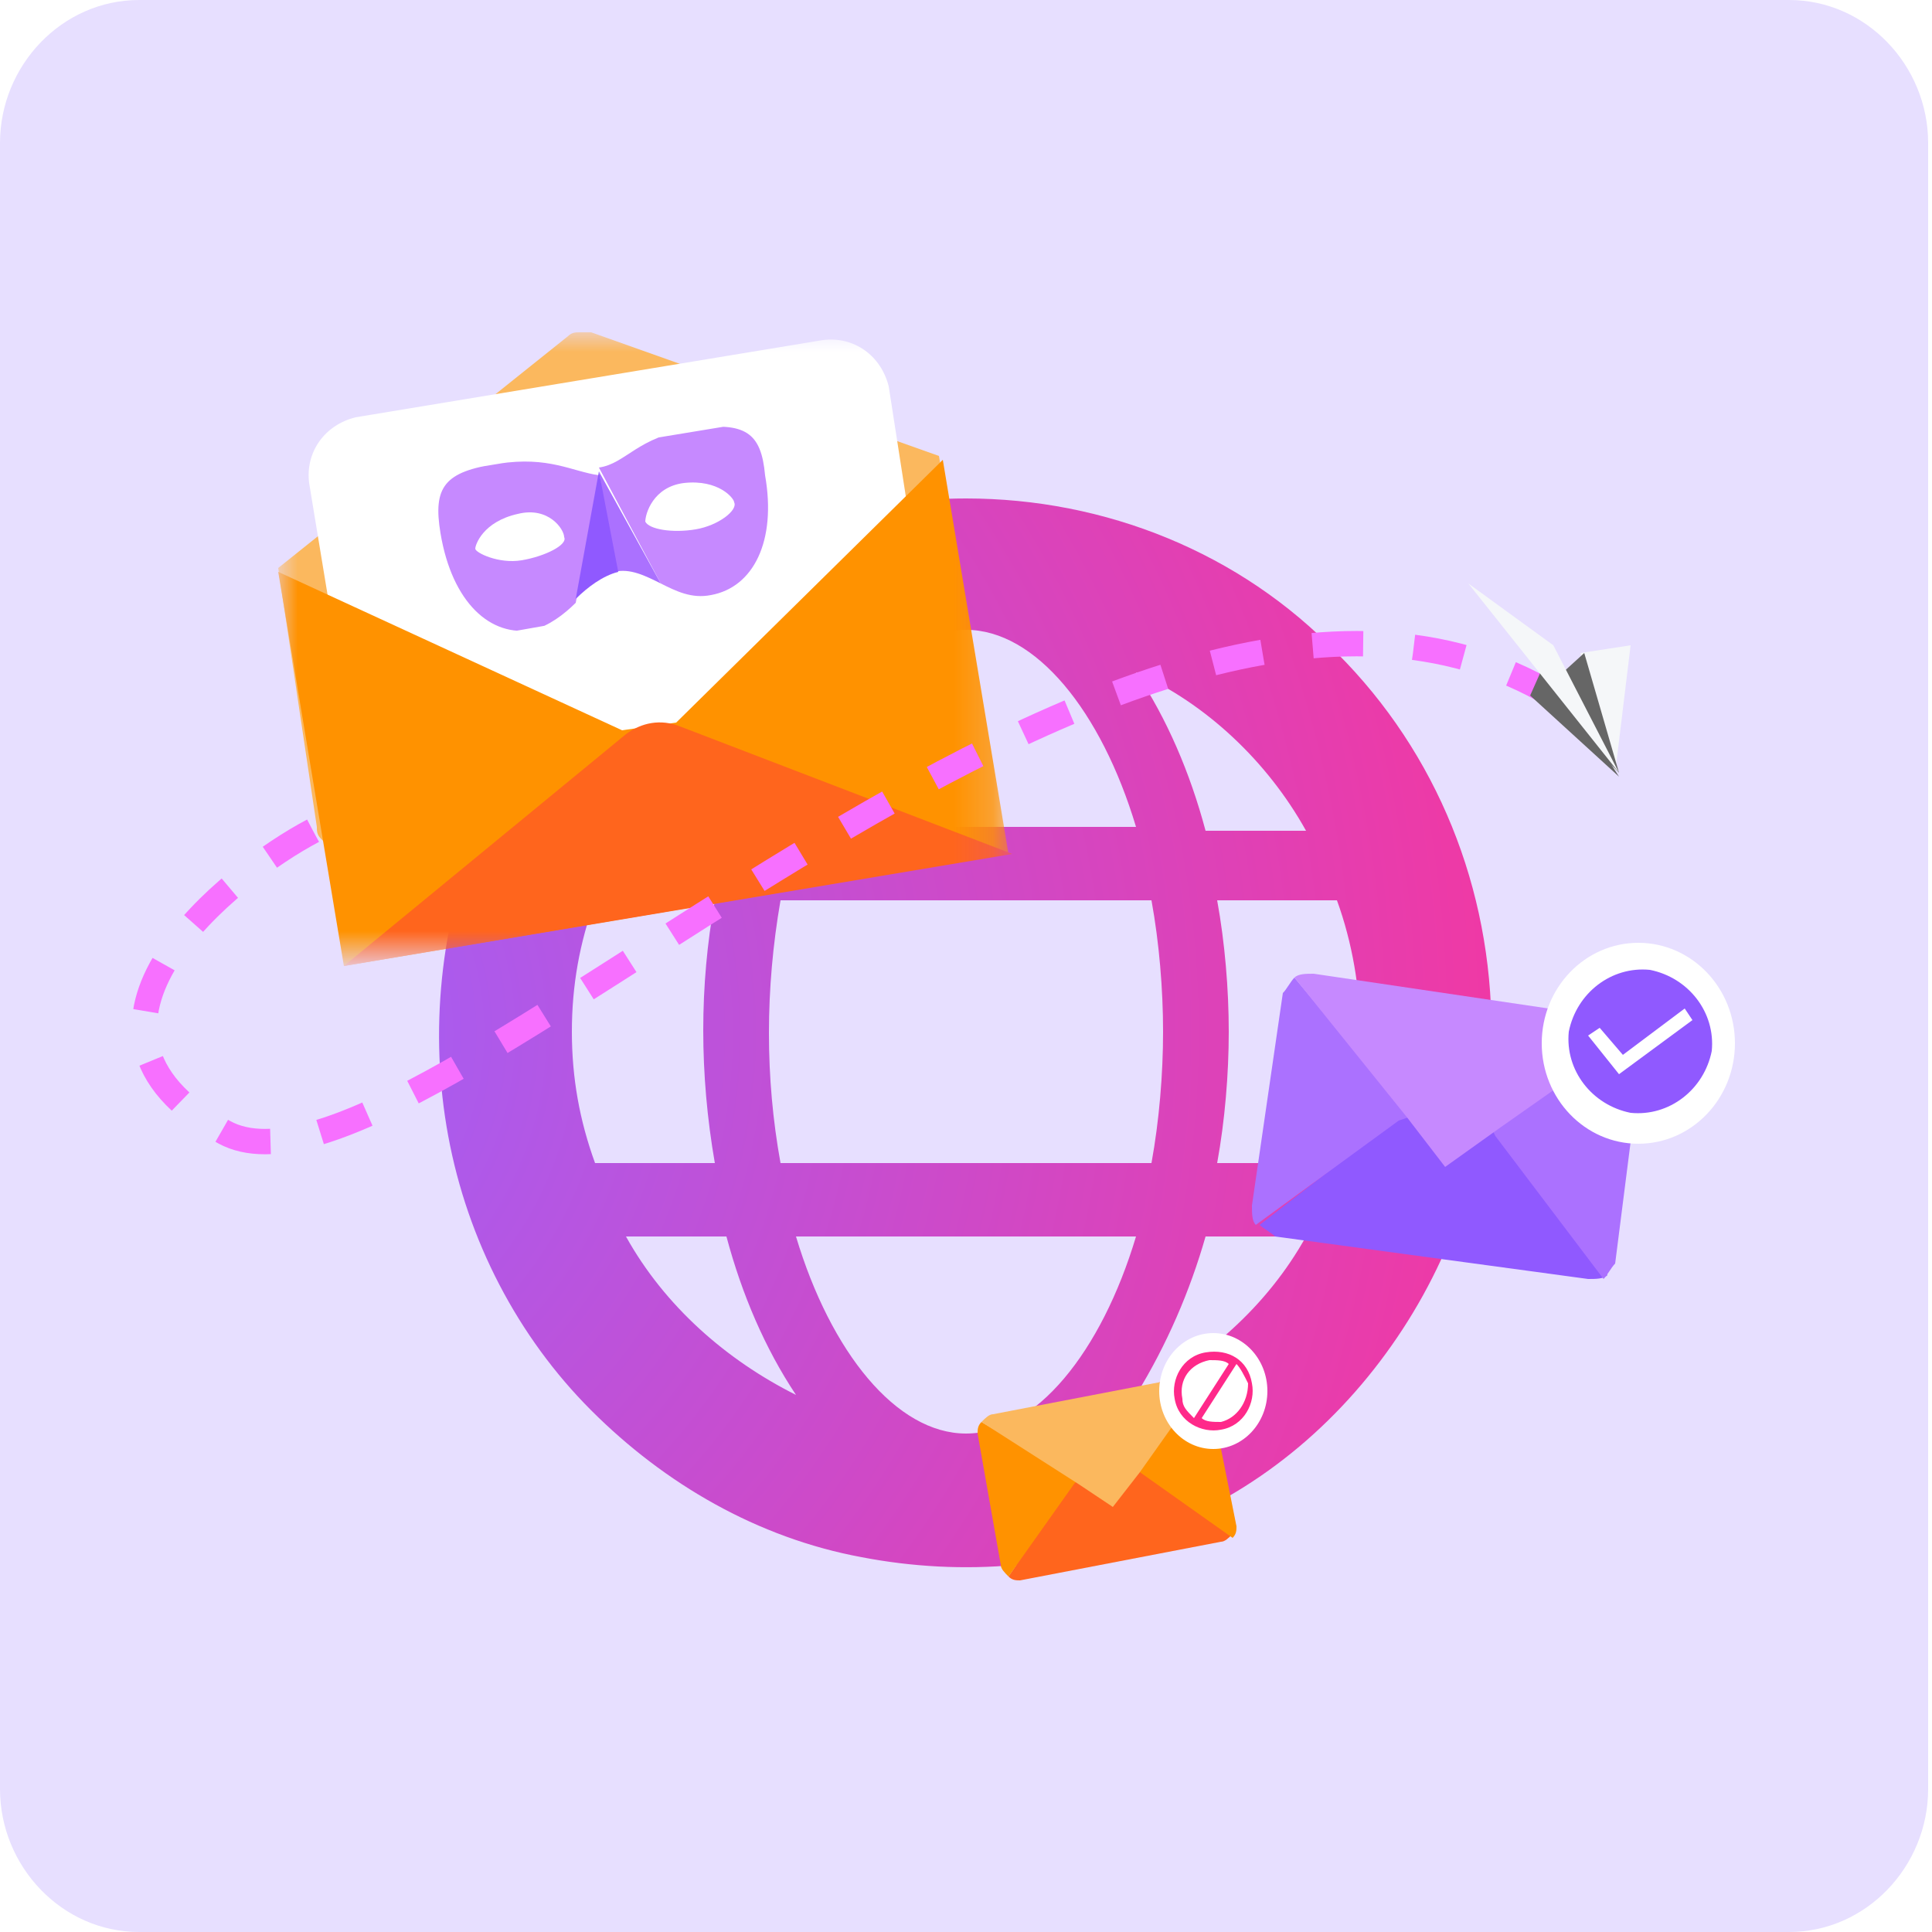 <?xml version="1.0" encoding="utf-8"?>
<!-- Generator: Adobe Illustrator 27.6.1, SVG Export Plug-In . SVG Version: 6.00 Build 0)  -->
<svg version="1.1" id="Layer_1" xmlns="http://www.w3.org/2000/svg" xmlns:xlink="http://www.w3.org/1999/xlink" x="0px" y="0px"
	 viewBox="0 0 50 50" style="enable-background:new 0 0 50 50;" xml:space="preserve">
<style type="text/css">
	.st0{fill:#E7DFFF;}
	.st1{fill:url(#SVGID_1_);}
	.st2{fill:#F770FF;filter:url(#Adobe_OpacityMaskFilter);}
	.st3{mask:url(#mask0_64_2687_00000039133451256762811770000018101591139032885638_);}
	.st4{fill:#FBB85E;}
	.st5{fill:#FFFFFF;}
	.st6{fill:#FF9200;}
	.st7{fill:#FF651D;}
	.st8{clip-path:url(#SVGID_00000142176221915184084420000001442273321029752488_);}
	.st9{fill:#C689FF;}
	.st10{fill:#AB71FF;}
	.st11{fill:#9059FF;}
	.st12{fill:#FF298A;}
	.st13{fill:none;stroke:#F770FF;stroke-width:0.656;stroke-dasharray:1.31,1.31;}
	.st14{fill:#F5F7F9;}
	.st15{fill:#666666;}
</style>
<path class="st0" d="M3.6,0h42.7c2,0,3.6,1.7,3.6,3.7v42.6c0,2-1.6,3.7-3.6,3.7H3.6c-2,0-3.6-1.7-3.6-3.7V3.7C0,1.7,1.6,0,3.6,0z"/>
<radialGradient id="SVGID_1_" cx="5.681" cy="26.606" r="38.479" gradientTransform="matrix(1.003 0 0 1.019 0 -0.38)" gradientUnits="userSpaceOnUse">
	<stop  offset="0" style="stop-color:#9D62FC"/>
	<stop  offset="1" style="stop-color:#FD3296"/>
</radialGradient>
<path class="st1" d="M25,12.9c-2.7,0-5.3,0.8-7.6,2.3s-4,3.7-5,6.2s-1.3,5.3-0.8,8c0.5,2.7,1.8,5.2,3.7,7.1c1.9,1.9,4.3,3.3,7,3.8
	c2.6,0.5,5.4,0.3,7.9-0.8c2.5-1,4.6-2.8,6.1-5.1c1.5-2.3,2.3-5,2.3-7.7c0-3.7-1.4-7.2-4-9.8C32.1,14.3,28.6,12.9,25,12.9z
	 M33.8,21.5h-2.6c-0.4-1.5-1-2.9-1.8-4.1C31.2,18.2,32.8,19.7,33.8,21.5z M35.2,26.7c0,1.2-0.2,2.3-0.6,3.4h-3.1
	c0.2-1.1,0.3-2.3,0.3-3.4c0-1.1-0.1-2.3-0.3-3.4h3.1C35,24.4,35.2,25.6,35.2,26.7z M25,37.1c-1.8,0-3.5-2.1-4.4-5.1h8.8
	C28.5,35,26.8,37.1,25,37.1z M20.2,30.1c-0.4-2.2-0.4-4.5,0-6.8h9.6c0.2,1.1,0.3,2.3,0.3,3.4c0,1.1-0.1,2.3-0.3,3.4H20.2z
	 M14.8,26.7c0-1.2,0.2-2.3,0.6-3.4h3.1c-0.4,2.2-0.4,4.5,0,6.8h-3.1C15,29,14.8,27.9,14.8,26.7z M25,16.3c1.8,0,3.5,2.1,4.4,5.1
	h-8.8C21.5,18.4,23.2,16.3,25,16.3z M20.6,17.3c-0.8,1.3-1.4,2.7-1.8,4.1h-2.6C17.2,19.7,18.8,18.2,20.6,17.3z M16.2,32h2.6
	c0.4,1.5,1,2.9,1.8,4.1C18.8,35.2,17.2,33.8,16.2,32L16.2,32z M29.4,36.1c0.8-1.3,1.4-2.7,1.8-4.1h2.6
	C32.8,33.8,31.2,35.2,29.4,36.1L29.4,36.1z"/>
<defs>
	<filter id="Adobe_OpacityMaskFilter" filterUnits="userSpaceOnUse" x="7.2" y="8.6" width="18.9" height="16.4">
		<feColorMatrix  type="matrix" values="1 0 0 0 0  0 1 0 0 0  0 0 1 0 0  0 0 0 1 0"/>
	</filter>
</defs>
<mask maskUnits="userSpaceOnUse" x="7.2" y="8.6" width="18.9" height="16.4" id="mask0_64_2687_00000039133451256762811770000018101591139032885638_">
	<path class="st2" d="M5.5,7.1l17.7-3c0.9-0.2,1.8,0.5,2,1.5l2.9,18c0.2,1-0.5,1.9-1.4,2l-17.7,3c-0.9,0.2-1.8-0.5-2-1.5l-2.9-18
		C4,8.1,4.6,7.2,5.5,7.1z"/>
</mask>
<g class="st3">
	<path class="st4" d="M7.2,14.7l7.5-6c0.1-0.1,0.2-0.1,0.3-0.1c0.1,0,0.2,0,0.3,0l9,3.2l1.1,6.6c0,0.2,0,0.4-0.1,0.6
		c-0.1,0.2-0.3,0.3-0.5,0.3L9.1,22c-0.1,0-0.2,0-0.3,0c-0.1,0-0.2-0.1-0.3-0.1c-0.1-0.1-0.1-0.1-0.2-0.2c-0.1-0.1-0.1-0.2-0.1-0.3
		L7.2,14.7z"/>
	<path class="st5" d="M21.3,8.8l-12.1,2C8.4,11,7.9,11.7,8,12.5l1.7,10.3c0.1,0.8,0.9,1.3,1.6,1.2l12.1-2c0.8-0.1,1.3-0.9,1.2-1.7
		L23,10C22.8,9.2,22.1,8.7,21.3,8.8z"/>
	<path class="st6" d="M24.4,11.9l1.7,10.2L8.9,25L7.2,14.8l8.9,4.1l1.4-0.2L24.4,11.9z"/>
	<g>
		<path class="st7" d="M8.9,25l7.3-6c0.4-0.3,0.9-0.4,1.4-0.2l8.6,3.3L8.9,25z"/>
	</g>
</g>
<g>
	<defs>
		<polygon id="SVGID_00000121967545817728610530000007773002246907377553_" points="11.1,12.3 19.6,10.9 20.3,15.1 11.8,16.6 		"/>
	</defs>
	<clipPath id="SVGID_00000173845248190024984980000015124971459785782918_">
		<use xlink:href="#SVGID_00000121967545817728610530000007773002246907377553_"  style="overflow:visible;"/>
	</clipPath>
	<g style="clip-path:url(#SVGID_00000173845248190024984980000015124971459785782918_);">
		<path class="st9" d="M17.9,11.1c-1.4,0.2-1.7,0.9-2.4,1l1.6,3c0.4,0.2,0.8,0.4,1.3,0.3c1.1-0.2,1.7-1.4,1.4-3.1
			C19.7,11.2,19.3,10.9,17.9,11.1L17.9,11.1z M18,13.7c-0.6,0.1-1.2,0-1.3-0.2c0-0.2,0.2-0.9,1-1c0.9-0.1,1.3,0.4,1.3,0.5
			C19.1,13.2,18.6,13.6,18,13.7z"/>
		<path class="st10" d="M15.5,12.2l0.4,2.6c0.4-0.1,0.8,0.1,1.2,0.3L15.5,12.2C15.5,12.1,15.5,12.2,15.5,12.2L15.5,12.2z"/>
		<path class="st9" d="M12.9,12c-1.4,0.2-1.7,0.6-1.5,1.8c0.3,1.8,1.3,2.7,2.4,2.5c0.4-0.1,0.8-0.4,1.1-0.7l0.6-3.3
			C14.8,12.2,14.2,11.8,12.9,12z M13.5,14.5c-0.6,0.1-1.2-0.2-1.2-0.3c0-0.1,0.2-0.7,1.1-0.9c0.8-0.2,1.2,0.4,1.2,0.6
			C14.7,14.1,14.1,14.4,13.5,14.5z"/>
		<path class="st11" d="M15.5,12.2C15.4,12.2,15.4,12.2,15.5,12.2l-0.6,3.3c0.3-0.3,0.7-0.6,1.1-0.7L15.5,12.2L15.5,12.2z"/>
	</g>
</g>
<path class="st7" d="M29.4,37.9l-0.6,0.9l-0.9-0.6l-0.1,0.1l-1.7,2.5c0.1,0.1,0.2,0.1,0.3,0.1l5.2-1c0.1,0,0.2-0.1,0.3-0.2l-2.4-1.7
	L29.4,37.9z"/>
<path class="st6" d="M27.9,38.3l-2.5-1.5l0,0l0,0c-0.1,0.1-0.1,0.2-0.1,0.3l0.6,3.4c0,0.1,0.1,0.2,0.2,0.3l1.7-2.4L27.9,38.3z"/>
<path class="st6" d="M31.2,35.7L31.2,35.7C31.2,35.7,31.2,35.7,31.2,35.7L29.4,38l0.1,0.1l2.4,1.7c0.1-0.1,0.1-0.2,0.1-0.3l-0.7-3.5
	c0,0,0-0.1,0-0.1C31.3,35.7,31.2,35.7,31.2,35.7z"/>
<path class="st4" d="M27.9,38.4l0.9,0.6l0.7-0.9l1.7-2.4c0,0,0,0,0,0c-0.1-0.1-0.2-0.1-0.3-0.1l-5.2,1c-0.1,0-0.2,0.1-0.3,0.2l0,0
	L27.9,38.4z"/>
<ellipse class="st5" cx="31.4" cy="36" rx="1.4" ry="1.5"/>
<path class="st12" d="M31.2,35c-0.6,0.1-0.9,0.7-0.8,1.2c0.1,0.6,0.7,0.9,1.2,0.8c0.6-0.1,0.9-0.7,0.8-1.2
	C32.3,35.2,31.8,34.9,31.2,35z M30.6,36.2c-0.1-0.5,0.2-0.9,0.7-1c0.2,0,0.4,0,0.5,0.1l-0.9,1.4C30.7,36.5,30.6,36.4,30.6,36.2z
	 M31.6,36.8c-0.2,0-0.4,0-0.5-0.1l0.9-1.4c0.1,0.1,0.2,0.3,0.3,0.5C32.3,36.3,32,36.7,31.6,36.8z"/>
<path class="st11" d="M38.8,29.1l-1.4,1l-1-1.3l-0.2,0.1l-3.6,2.8c0.1,0.1,0.3,0.2,0.4,0.3l8.1,1.1c0.2,0,0.4,0,0.5-0.1l-2.7-3.7
	L38.8,29.1z"/>
<path class="st10" d="M36.5,28.9l-3-3.6l0,0l0,0c-0.1,0.1-0.2,0.3-0.3,0.4l-0.8,5.5c0,0.2,0,0.4,0.1,0.5l3.7-2.7L36.5,28.9z"/>
<path class="st10" d="M42.6,26.9c0-0.1-0.1-0.2-0.2-0.3l0,0c0,0,0,0,0,0l-3.8,2.6l0.1,0.2l2.8,3.7c0.1-0.1,0.2-0.3,0.3-0.4l0.7-5.5
	C42.6,27,42.6,27,42.6,26.9z"/>
<path class="st9" d="M36.4,28.9l1,1.3l1.4-1l3.7-2.6c0,0,0,0,0,0c-0.1-0.1-0.3-0.2-0.4-0.2L34,25.2c-0.2,0-0.4,0-0.5,0.1l0,0
	L36.4,28.9z"/>
<ellipse class="st5" cx="42.4" cy="27" rx="2.5" ry="2.6"/>
<path class="st11" d="M42.7,25.1c-1-0.1-1.9,0.6-2.1,1.6c-0.1,1,0.6,1.9,1.6,2.1c1,0.1,1.9-0.6,2.1-1.6
	C44.4,26.2,43.7,25.3,42.7,25.1z M41.9,27.8l-0.8-1l0.3-0.2l0.6,0.7l1.6-1.2l0.2,0.3L41.9,27.8z"/>
<path class="st13" d="M8.1,21.5c-2.1,1.1-7.2,5.1-2.3,7.8c4.9,2.7,23.2-18,34.4-11.3"/>
<g>
	<path class="st14" d="M40.9,16.9l1.3-0.2L41.8,20L40.9,16.9z"/>
	<path class="st15" d="M39.9,17.9l1.1-1l0.9,3.1L39.9,17.9z"/>
	<path class="st15" d="M40,17.1L39.6,18l2.3,2.1L40,17.1z"/>
	<path class="st14" d="M40.2,16.7L38,15.1l3.9,4.9L40.2,16.7z"/>
</g>
</svg>
